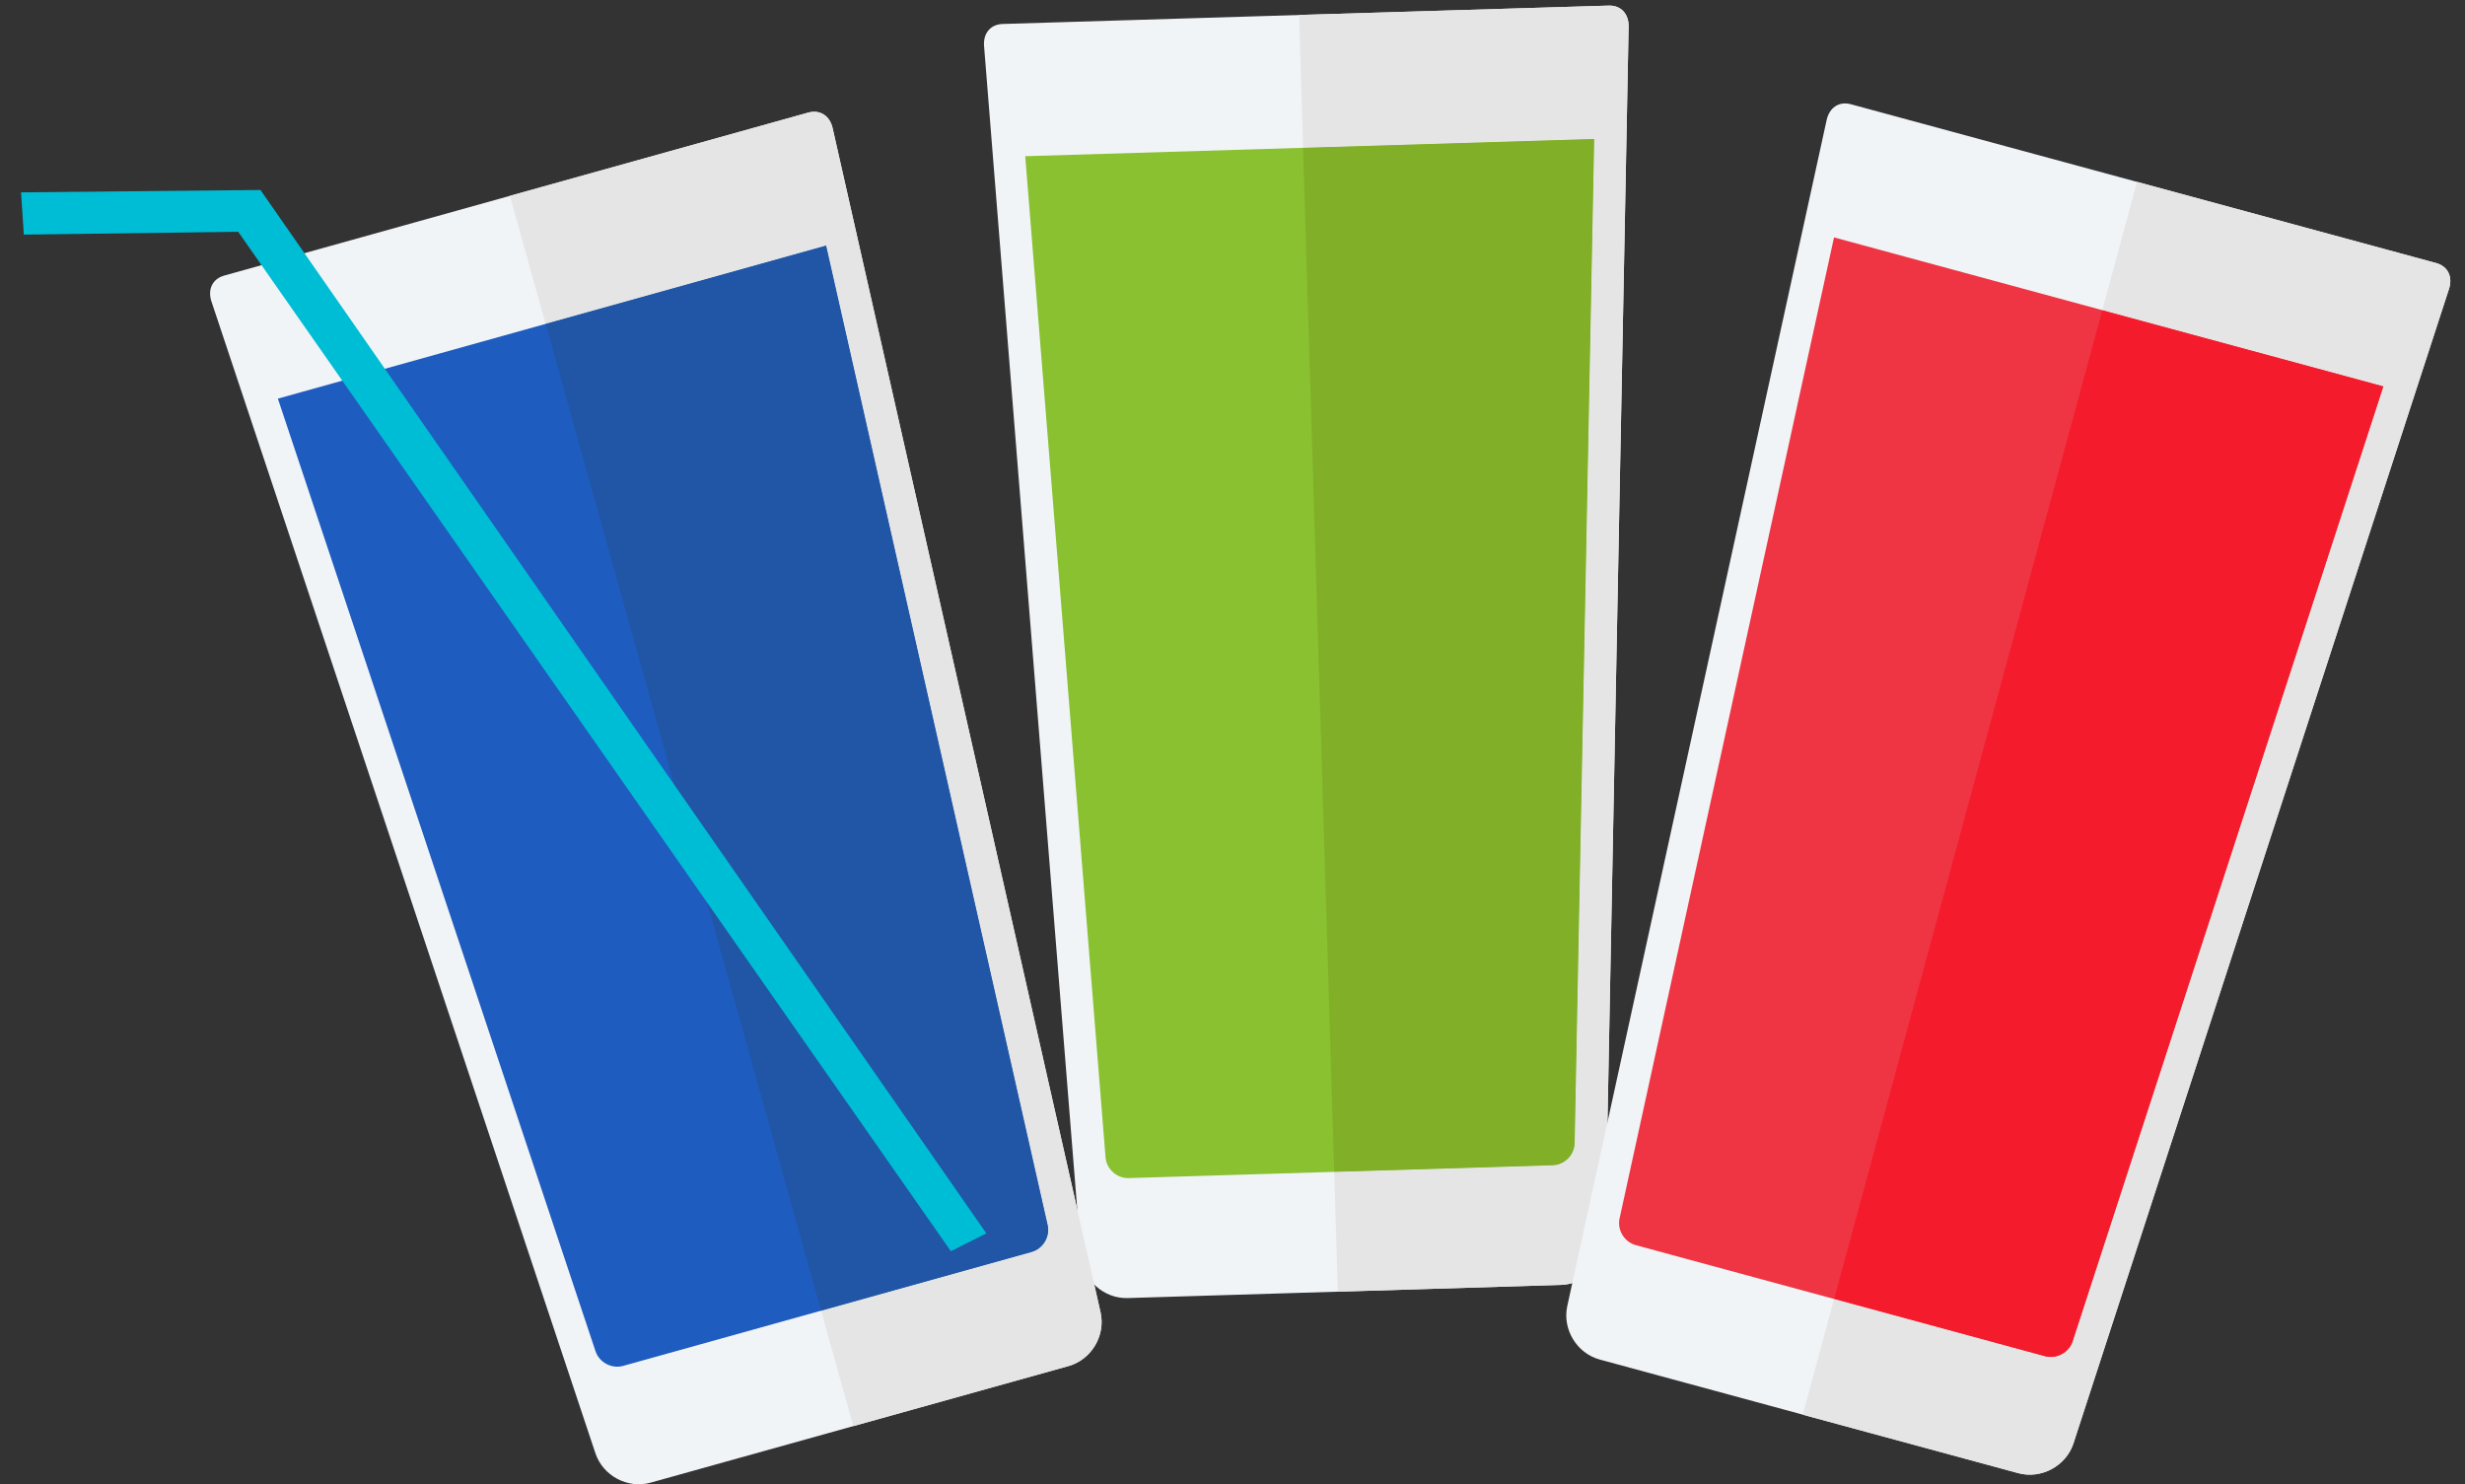 <?xml version="1.0" encoding="utf-8"?>
<!-- Generator: Adobe Illustrator 16.0.0, SVG Export Plug-In . SVG Version: 6.00 Build 0)  -->
<!DOCTYPE svg PUBLIC "-//W3C//DTD SVG 1.1//EN" "http://www.w3.org/Graphics/SVG/1.1/DTD/svg11.dtd">
<svg version="1.1" id="Layer_1" xmlns="http://www.w3.org/2000/svg" xmlns:xlink="http://www.w3.org/1999/xlink" x="0px" y="0px"
	 width="89.684px" height="54px" viewBox="-24.231 0 89.684 54" enable-background="new -24.231 0 89.684 54" xml:space="preserve">
<rect x="-24.231" y="0" width="89.684" height="54" fill="#333333" stroke="none"/>
<title>cocteles</title>
<desc>Created with Sketch.</desc>
<g>
	<g>
		<path fill="#F0F4F7" d="M34.294,0.204L12.252,0.872c-0.465,0.014-0.716,0.361-0.68,0.802L15.1,45.711
			c0.071,0.859,0.831,1.54,1.694,1.514l15.776-0.479c0.859-0.026,1.58-0.752,1.6-1.613l0.852-44.169
			C35.031,0.52,34.757,0.188,34.294,0.204z"/>
		<path fill="#89C130" d="M13.07,5.683l2.922,36.419c0.031,0.43,0.413,0.77,0.843,0.758l15.426-0.467
			c0.434-0.014,0.791-0.38,0.798-0.808l0.71-36.529L13.07,5.683z"/>
		<path fill="#E5E5E5" d="M34.294,0.204l-11.26,0.34l0.146,4.834L33.77,5.057l-0.71,36.529c-0.007,0.432-0.366,0.794-0.798,0.808
			l-7.95,0.241l0.132,4.359l8.128-0.248c0.859-0.026,1.579-0.752,1.599-1.613l0.853-44.169C35.031,0.52,34.757,0.188,34.294,0.204z"
			/>
		<path fill="#81AF28" d="M23.18,5.379l1.131,37.255l7.95-0.241c0.434-0.014,0.791-0.38,0.798-0.808l0.71-36.529L23.18,5.379z"/>
	</g>
	<g>
		<path fill="#F0F4F7" d="M64.395,9.568L43.112,3.793c-0.448-0.122-0.788,0.138-0.884,0.571L32.79,47.521
			c-0.181,0.841,0.348,1.717,1.186,1.942l15.23,4.133c0.831,0.223,1.728-0.262,1.999-1.077l13.667-42.012
			C65.009,10.084,64.844,9.689,64.395,9.568z"/>
		<path fill="#EF3543" d="M42.496,8.637l-7.802,35.691c-0.093,0.423,0.173,0.855,0.588,0.972l14.894,4.042
			c0.42,0.111,0.869-0.135,1.002-0.54l11.306-34.745L42.496,8.637z"/>
		<path fill="#E5E5E5" d="M64.395,9.568L53.522,6.617l-1.266,4.667l10.226,2.773L51.176,48.802c-0.132,0.405-0.581,0.651-1.001,0.54
			l-7.676-2.086l-1.141,4.213l7.848,2.128c0.831,0.223,1.728-0.262,1.999-1.077l13.667-42.012
			C65.009,10.084,64.844,9.689,64.395,9.568z"/>
		<path fill="#F41C2C" d="M52.256,11.286L42.5,47.256l7.676,2.086c0.42,0.111,0.869-0.135,1.002-0.54l11.306-34.745L52.256,11.286z"
			/>
	</g>
	<g>
		<g>
			<path fill="#F0F4F7" d="M5.17,4.098l-21.241,5.927c-0.447,0.124-0.607,0.524-0.467,0.942l13.972,41.911
				c0.275,0.816,1.178,1.297,2.009,1.062L14.644,49.7c0.832-0.233,1.355-1.109,1.167-1.949L6.062,4.66
				C5.964,4.228,5.617,3.973,5.17,4.098z"/>
			<path fill="#1F5CBF" d="M-14.121,14.503L-2.564,49.16c0.137,0.409,0.588,0.648,1.003,0.533l14.864-4.146
				c0.416-0.117,0.678-0.558,0.583-0.976L5.825,8.935L-14.121,14.503z"/>
			<path fill="#E5E5E5" d="M5.17,4.098L-5.68,7.125l1.3,4.657L5.825,8.934l8.061,35.635c0.095,0.419-0.167,0.857-0.583,0.976
				l-7.661,2.137l1.172,4.202l7.83-2.186c0.832-0.234,1.355-1.109,1.167-1.95L6.062,4.66C5.964,4.228,5.617,3.973,5.17,4.098z"/>
			<path fill="#2056A5" d="M-4.38,11.784L5.642,47.685l7.661-2.137c0.416-0.117,0.678-0.558,0.583-0.976L5.825,8.935L-4.38,11.784z"
				/>
		</g>
		<polygon fill="#00BDD6" points="-23.465,6.998 -14.754,6.912 11.655,44.871 10.365,45.521 -15.564,8.433 -23.364,8.536 		"/>
	</g>
</g>
</svg>
